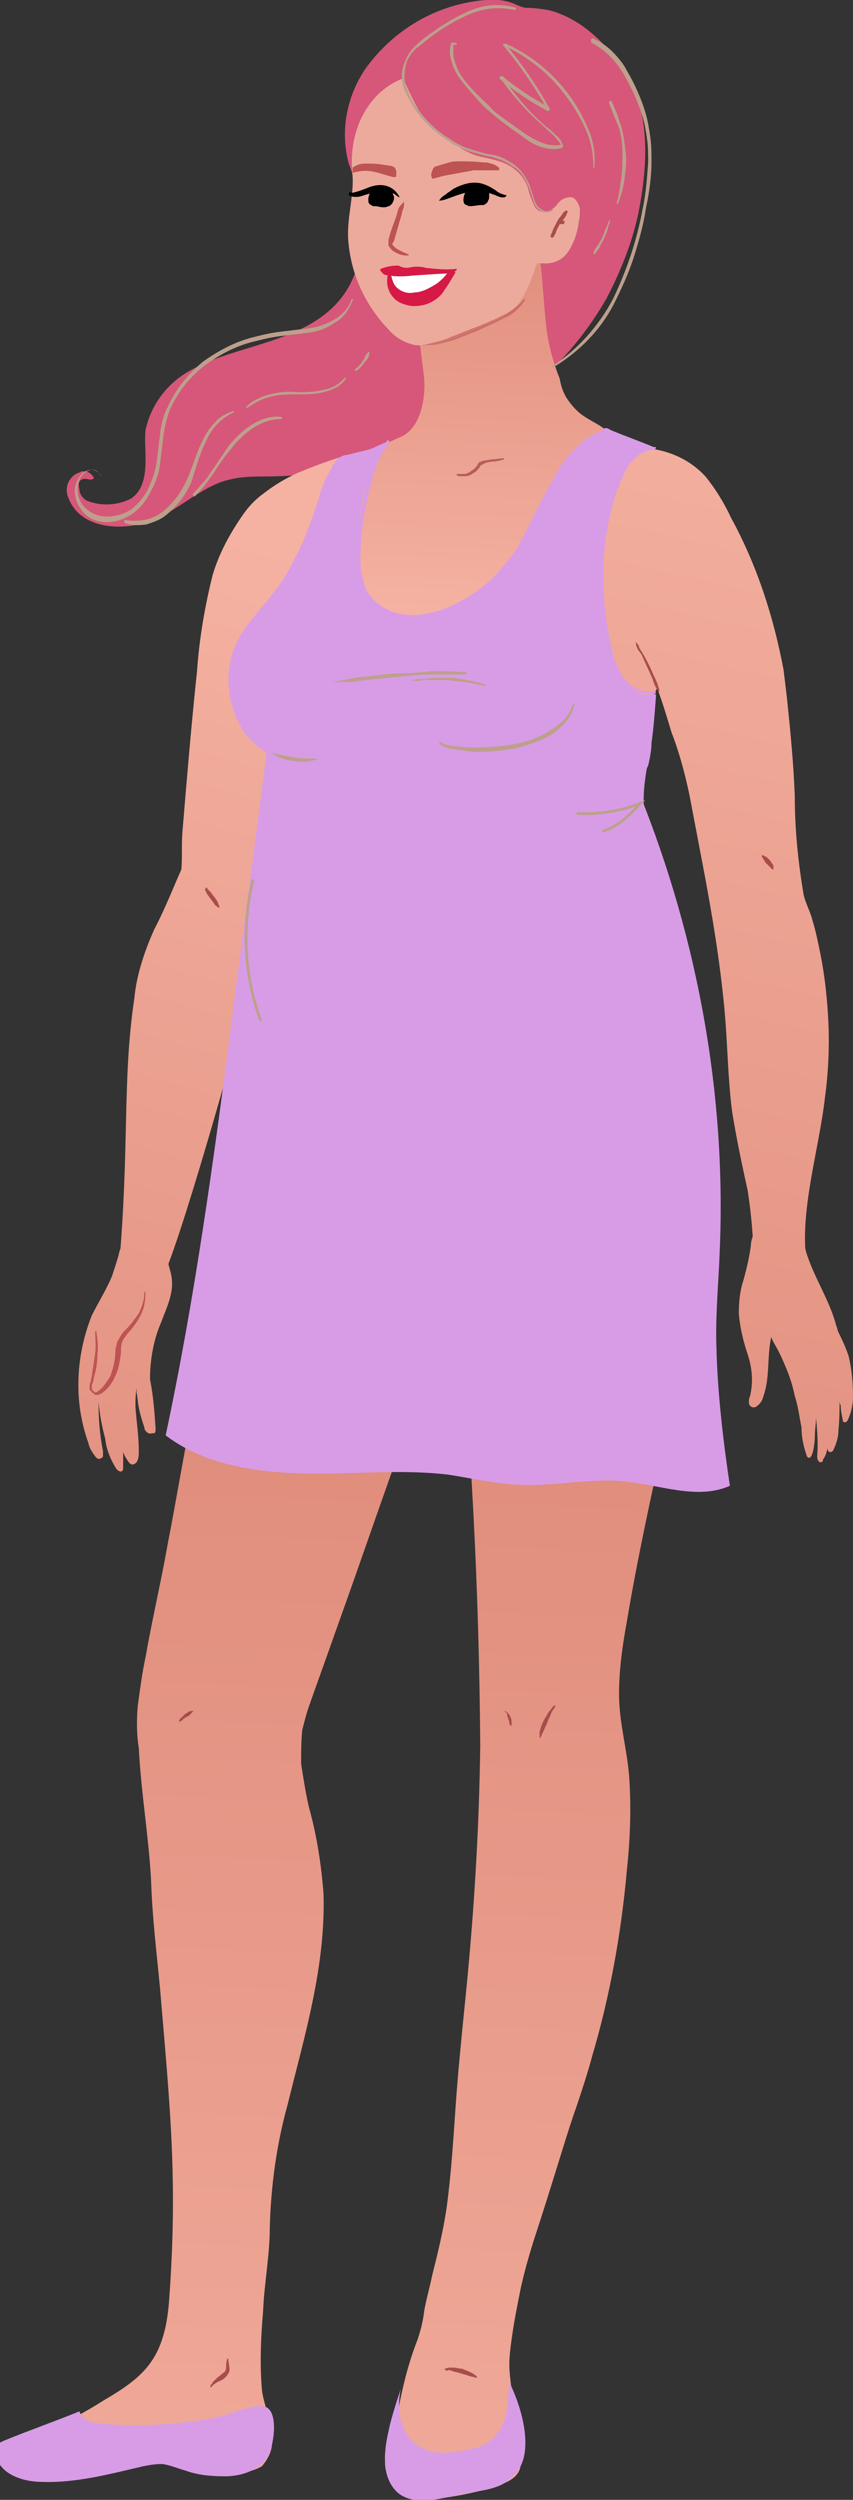 <svg viewBox="0 0 76.2 223.1" xmlns="http://www.w3.org/2000/svg" xmlns:xlink="http://www.w3.org/1999/xlink" id="Слой_1" overflow="hidden"><rect x="0" y="0" width="76.2" height="223.1" fill="#333333" stroke="none"/><g><g id="Слой_2_1_"><g id="Layer_2"><linearGradient x1="17.308" y1="-28.807" x2="22.018" y2="94.803" gradientUnits="userSpaceOnUse" id="SVGID_1_" gradientTransform="matrix(1 0 0 -1 0 223.323)"><stop offset="0" stop-color="#F5B2A2"/><stop offset="0.21" stop-color="#F1AA9A"/><stop offset="1" stop-color="#E08D7C"/></linearGradient><linearGradient x1="32.19" y1="173.757" x2="3.66" y2="75.307" gradientUnits="userSpaceOnUse" id="SVGID_2_" gradientTransform="matrix(1 0 0 -1 0 223.323)"><stop offset="0" stop-color="#F5B2A2"/><stop offset="1" stop-color="#E08D7C"/></linearGradient><linearGradient x1="27.027" y1="175.258" x2="-1.493" y2="76.798" gradientUnits="userSpaceOnUse" id="SVGID_3_" gradientTransform="matrix(1 0 0 -1 0 223.323)"><stop offset="0" stop-color="#F5B2A2"/><stop offset="1" stop-color="#E08D7C"/></linearGradient><linearGradient x1="41.983" y1="168.404" x2="43.283" y2="202.453" gradientUnits="userSpaceOnUse" id="SVGID_4_" gradientTransform="matrix(1 0 0 -1 0 223.323)"><stop offset="0" stop-color="#F5B2A2"/><stop offset="1" stop-color="#E08D7C"/></linearGradient><linearGradient x1="45.619" y1="-29.307" x2="50.299" y2="93.853" gradientUnits="userSpaceOnUse" id="SVGID_5_" gradientTransform="matrix(1 0 0 -1 0 223.323)"><stop offset="0" stop-color="#F5B2A2"/><stop offset="1" stop-color="#E08D7C"/></linearGradient><linearGradient x1="91.072" y1="189.865" x2="64.462" y2="73.595" gradientUnits="userSpaceOnUse" id="SVGID_6_" gradientTransform="matrix(1 0 0 -1 0 223.323)"><stop offset="0" stop-color="#F5B2A2"/><stop offset="1" stop-color="#E08D7C"/></linearGradient><linearGradient x1="74.371" y1="193.687" x2="47.761" y2="77.417" gradientUnits="userSpaceOnUse" id="SVGID_7_" gradientTransform="matrix(1 0 0 -1 0 223.323)"><stop offset="0" stop-color="#F5B2A2"/><stop offset="1" stop-color="#E08D7C"/></linearGradient><linearGradient x1="43.505" y1="167.594" x2="38.575" y2="103.554" gradientUnits="userSpaceOnUse" id="SVGID_8_" gradientTransform="matrix(1 0 0 -1 0 223.323)"><stop offset="0" stop-color="#F5B2A2"/><stop offset="1" stop-color="#E08D7C"/></linearGradient><path d="M41.9 0.2C45.7-0.5 46 0.7 47.1 0.7 47.7 0.7 48.4 0.8 49 0.9 51.8 1.6 54.1 3.8 55.7 6.2 58 9.6 57.9 14.1 57.2 18.1 56.7 21.1 55.6 23.9 54.2 26.6 50.9 32.4 45.7 36.9 39.4 39.3 38.1 40 37.5 40.1 33.1 41.2 24.4 43.4 23.2 41.9 19.8 43 17.6 43.8 15.9 45.5 13.7 46.4 11.3 47.4 7.2 47.4 6.1 44.4 5.7 43.5 6.2 42.5 7 42.2 7.1 42.2 7.2 42.1 7.2 42.1 7.6 42 8 42.1 8.3 42.5 8.5 42.7 8.3 42.8 8 42.8 7.2 42.6 6.9 42.9 7.1 43.7 7.1 44.1 7.4 44.5 7.8 44.7 9.1 45.2 10.5 45.1 11.7 44.5 13.6 43.2 12.8 40.2 13 38.4 13.5 36 15.1 34 17.3 32.9 22.9 29.8 33.5 30.8 32.3 18.3 32.1 17.4 31.9 16.5 31.5 15.6 31.4 15.2 31.2 14.8 31.1 14.4 30.4 11.6 31 8.6 32.6 6.2 34.8 3.1 38.1 0.9 41.9 0.2Z" fill="#D65779"/><path d="M8.9 42.3C8.7 42 8.3 41.8 7.9 42 7.5 42.2 7.3 42.4 7.1 42.8 6.8 43.6 6.9 44.4 7.4 45.1 7.9 45.7 8.7 46.1 9.5 46.1 10.3 46.1 11.1 45.9 11.8 45.4 12.4 44.9 13 44.2 13.3 43.5 13.6 42.8 13.9 42 14 41.2 14.1 40.4 14.2 39.5 14.3 38.7 14.4 37.9 14.6 37 15 36.3 15.7 34.7 16.8 33.4 18.1 32.3 19.5 31.3 21 30.5 22.6 30.1 23.4 29.9 24.2 29.7 25.1 29.6 25.9 29.5 26.8 29.4 27.6 29.3 28.4 29.2 29.2 28.9 29.9 28.5 30.6 28.1 31.2 27.4 31.4 26.7 31.4 26.7 31.5 26.6 31.5 26.7 31.5 26.7 31.6 26.8 31.5 26.8 31.2 27.6 30.7 28.4 29.9 28.8 29.2 29.3 28.4 29.6 27.5 29.7 26.7 29.8 25.8 29.9 25 30 24.2 30.1 23.4 30.3 22.6 30.5 21 30.9 19.5 31.7 18.2 32.7 16.9 33.7 15.9 35 15.2 36.5 14.9 37.3 14.7 38.1 14.6 38.9 14.5 39.7 14.4 40.6 14.3 41.4 14.2 42.2 13.9 43.1 13.5 43.8 13.1 44.6 12.6 45.3 11.9 45.8 11.2 46.3 10.4 46.6 9.5 46.6 8.6 46.6 7.7 46.2 7.2 45.4 6.7 44.7 6.5 43.7 6.9 42.9 7.1 42.5 7.4 42.1 7.8 42 8.2 41.8 8.7 42 9 42.4 9 42.4 9 42.5 9 42.5 9 42.5 9 42.4 8.9 42.3 8.9 42.3 8.9 42.3 8.9 42.3Z" fill="#BDA08C"/><path d="M22 36.3C22.3 36 22.6 35.8 23 35.6 23.4 35.4 23.7 35.3 24.1 35.2 24.9 35 25.7 34.9 26.5 35 27.3 35 28.1 35 28.8 34.8 29.6 34.7 30.3 34.3 30.8 33.7 30.8 33.7 30.9 33.7 30.9 33.7 30.9 33.7 30.9 33.8 30.9 33.8 30.9 33.8 30.9 33.8 30.9 33.8 30.7 34.1 30.4 34.4 30 34.6 29.6 34.8 29.3 34.9 28.9 35 28.1 35.2 27.3 35.2 26.5 35.2 25.7 35.2 24.9 35.2 24.2 35.4 23.8 35.5 23.5 35.6 23.1 35.8 22.7 36 22.4 36.2 22.1 36.4 22.1 36.4 22 36.4 22 36.4 22 36.4 22 36.3 22 36.3Z" fill="#BDA08C"/><path d="M27 154.4C27.2 153.6 27.4 152.8 27.7 152 28.4 150 29.1 148.1 29.8 146.1 31.2 142.2 32.6 138.2 34 134.2L39.7 118.1C40.6 115.8 41.2 113.3 41.2 110.7 41.2 108.7 40.4 106.8 39 105.5 37.6 104.6 36.1 104 34.4 103.8L29.5 102.8C29 102.7 28.5 102.6 28 102.6 27.3 102.6 26.6 102.7 26 102.7 25.1 102.6 24.3 102.8 23.5 103.1 22.8 103.6 22.3 104.3 22 105.1 21.8 105.5 21.7 105.9 21.6 106.3 21.3 107.4 21 108.6 20.7 109.7 19.2 115.4 18.1 121.1 17 126.9 16.3 130.5 15.7 134.1 15 137.7 14.4 141.1 13.6 144.5 13 147.9 12.7 149.3 12.5 150.8 12.3 152.3 12.2 153.5 12.2 154.8 12.4 156 12.6 160 13.3 164 13.5 167.9 13.6 171.1 14 174.3 14.3 177.5 15.2 188.2 15.9 194.6 15.1 205.4 14.7 210.5 12.9 212.1 9.3 214.2 6.8 215.8 4.1 217.1 1.2 217.9 0.8 217.9 0.5 218.1 0.2 218.4-0.5 219.4 0.9 221.1 2.6 220.8 3.7 220.6 3.3 220.4 4.6 220.9 5.6 221.1 6.6 221.1 7.6 221 10 221 11.4 219.7 14.1 219.6 15.7 219.5 16.4 221.2 21.1 220.7 21.9 220.7 22.7 220.5 23.4 220.1 23.9 219.5 24.3 218.8 24.3 218 24.4 216.2 23.6 214.9 23.4 213.3 23.2 211 23.3 208.6 23.5 206.3 23.6 203.8 24.1 201.3 24.1 198.8 24.2 195.1 24.7 191.4 25.7 187.8 27.2 181.7 29.1 175.5 28.9 169 28.7 166.4 28.3 163.8 27.6 161.3 27.3 160 27.1 158.7 26.9 157.4 26.9 156.3 26.9 155.4 27 154.4Z" fill="url(#SVGID_1_)"/><path d="M13.9 127.5C13.8 126 13.7 124.6 13.4 123.1 13.4 121.4 13.7 119.6 14.4 118 15 116.4 15.7 115.1 15.2 113.4 15.1 113 15 112.7 14.9 112.3 14.8 111.9 14.8 111.6 14.8 111.2 14.7 110.7 14.4 110.2 13.9 109.9 13.6 109.8 13.2 109.8 12.9 109.8 12.3 109.8 11.7 110 11.3 110.4 11 110.9 10.7 111.4 10.6 112 10.4 112.7 10.2 113.3 10 113.9 9.5 115.1 8.8 116.2 8.2 117.4 7.4 119.4 7 121.5 7 123.6 7 125.4 7.3 127.1 7.9 128.8 8 129.3 8.3 129.7 8.6 130.1 8.7 130.1 8.7 130.2 8.8 130.2 9 130.2 9.1 130.1 9.2 130 9.2 129.8 9.2 129.7 9.2 129.5 8.9 128 8.8 126.6 8.8 125.1 8.9 126.2 9.1 127.3 9.4 128.4 9.5 129.4 9.9 130.3 10.4 131.1 10.5 131.2 10.7 131.4 10.9 131.3 11 131.2 11 131.1 11 131 11 130.5 11 130.1 11 129.6 11.1 129.9 11.3 130.2 11.5 130.5 11.6 130.6 11.7 130.7 11.8 130.7 12 130.7 12.1 130.6 12.2 130.5 12.4 130.2 12.4 129.8 12.4 129.5 12.4 128.2 12.2 126.9 12.1 125.6 12.1 125 12.1 124.5 12.2 123.9 12.2 124 12.2 124.2 12.2 124.3 12.3 124.7 12.3 125.2 12.4 125.6 12.5 126.2 12.7 126.8 12.9 127.4 12.9 127.6 13 127.7 13.1 127.8 13.2 127.9 13.4 128 13.6 127.9 13.9 128 13.9 127.7 13.9 127.5Z" fill="url(#SVGID_2_)"/><path d="M23.6 44C22.9 44.5 22.3 45.1 21.8 45.8 20.6 47.5 19.6 49.3 19 51.3 18.3 54.1 17.8 57 17.6 59.9 17.1 64.6 16.7 69.4 16.3 74.2 16.2 75.4 16.3 76.4 16.2 77.6 15.4 79.4 14.7 81.2 13.8 82.9 12.9 84.9 12.2 87 12 89.1 10.9 96.5 11.6 102.2 10.6 113.4 10.5 113.8 10.7 114.2 11 114.5 11.9 115.4 13.3 115.4 14.2 114.5 14.4 114.3 14.5 114.1 14.6 113.9 16.7 109.1 22 89.7 22.1 89.2 22.7 86.8 23.2 84.3 23.4 81.8 23.8 79.9 24 78 24.2 76.1 24.4 74.9 24.5 73.7 24.6 72.5 24.7 71.9 24.7 71.2 24.8 70.6 25.5 64.7 26.5 58.9 27.9 53.1 28.3 51.4 28.2 49.4 29 47.8 29.7 46.4 30.6 45.1 31.3 43.6 31.6 42.9 31.9 42.1 32.1 41.4 32.2 41 32.4 40.5 31.8 40.5 31.3 40.5 30.9 40.7 30.4 40.8 29.1 41.2 27.8 41.7 26.6 42.2 25.5 42.7 24.5 43.3 23.6 44Z" fill="url(#SVGID_3_)"/><path d="M37.9 33.9C38 35.6 37.6 38 36 38.9 35.6 39.1 35.3 39.2 34.9 39.4 33.2 40.2 31.9 41.6 31.3 43.4 30.2 45.7 29.8 48.2 30.1 50.7 30.4 53.2 31.9 55.4 34.1 56.7 35 57.1 35.9 57.4 36.9 57.6 37.5 57.8 38.2 57.9 38.9 57.8 39.6 57.7 40.3 57.4 40.9 57 47 53.6 51.8 48.3 54.5 41.9 54.9 41.1 55 40.2 54.8 39.3 54.4 38.2 53.1 37.8 52.1 37.1 51.5 36.7 51 36.1 50.6 35.5 50.3 35 50.1 34.4 50 33.8 49.4 32.3 49 30.8 48.8 29.2 48.6 27.3 48.5 25.5 48.3 23.6 48.3 23.3 48.2 23 48 22.7 47.6 22.1 46.9 22.3 46.3 22.3 45.4 22.3 44.6 22.4 43.7 22.7 42.8 23.1 41.9 23.6 41.1 24.3 40.2 24.9 39.5 25.6 38.8 26.4 38.3 27 37.9 27.8 37.6 28.5 37.4 29.1 37.3 29.8 37.5 30.5 37.6 31.6 37.8 32.8 37.9 33.9Z" fill="url(#SVGID_4_)"/><path d="M32.2 10.7C31.5 12.3 31.3 14 31.5 15.7 31.6 17.6 31 19.4 31.1 21.3 31.3 24.4 32.6 27.2 34.7 29.4 35.3 30.1 36.1 30.6 37.1 30.8 38.2 30.9 39.3 30.7 40.3 30.3 41.6 29.8 43 29.2 44.3 28.6 44.8 28.4 45.2 28.1 45.6 27.8 46.8 26.9 47.4 25.1 47.9 23.7 47.9 23.6 48 23.5 48.1 23.5 48.2 23.5 48.3 23.5 48.4 23.5 49.4 23.6 50.3 23.2 50.8 22.4 51.3 21.6 51.6 20.7 51.7 19.8 51.8 19.4 51.8 19 51.8 18.6 51.7 18.2 51.4 17.6 51 17.6 50.5 17.6 50.1 17.8 49.8 18.2 49.6 18.5 49.2 18.8 48.9 18.9 48.4 19 47.9 18.8 47.7 18.3 47.5 17.8 47.3 17.4 47.2 16.9 46.9 15.8 46 14.9 44.9 14.5 44.1 14.2 43.4 14.1 42.6 13.9 41.7 13.6 40.9 13.1 40.2 12.6 39.5 12.2 38.8 11.6 38.3 11 37.7 10.4 37.3 9.7 36.9 8.9 36.6 8.3 36.3 7.6 36 7 34.2 7.7 33 9 32.2 10.7L32.2 10.7Z" fill="#ECAA9C"/><path d="M49.2 21.1C49.2 21 49.2 20.9 49.3 20.8L49.4 20.5C49.5 20.3 49.6 20.1 49.7 19.9 49.8 19.7 49.9 19.5 50.1 19.3L50.3 19C50.4 18.9 50.5 18.8 50.6 18.8 50.7 18.8 50.7 18.8 50.7 18.8 50.7 18.8 50.7 18.8 50.7 18.9 50.7 19 50.6 19.1 50.6 19.2L50.4 19.5 50 20C49.9 20.2 49.8 20.4 49.7 20.6L49.6 20.9C49.5 21 49.5 21.1 49.4 21.2 49.4 21.2 49.3 21.2 49.2 21.2 49.2 21.2 49.2 21.1 49.2 21.1Z" fill="#A84C4C"/><path d="M49.7 20C49.7 19.9 49.7 19.9 49.7 20L49.8 19.9C49.9 19.9 49.9 19.8 50 19.8 50.1 19.8 50.1 19.7 50.2 19.7L50.3 19.7C50.3 19.7 50.4 19.7 50.4 19.7 50.4 19.7 50.5 19.8 50.4 19.9L50.4 19.9C50.4 19.9 50.4 20 50.3 20L50.2 20 50 20 50 20 49.9 20C49.9 20 49.9 20 49.7 20L49.7 20C49.8 20 49.8 20 49.7 20Z" fill="#A84C4C"/><path d="M35.3 26C35.7 26.5 36.3 26.8 37 26.7 37.4 26.7 37.8 26.6 38.2 26.4 39.1 26 39.9 25.2 40.2 24.3L37 24.3C36.5 24.3 35.1 24 34.9 24.7 34.7 25.2 35.1 25.6 35.3 26Z" fill="#FFFFFF"/><path d="M36.3 23.9C36.6 23.9 36.9 23.8 37.1 23.8 37.4 23.8 37.7 23.8 38 23.9 38.9 24 39.8 24.1 40.7 24 40.7 24 40.8 24 40.8 24 40.8 24 40.8 24.1 40.8 24.1 40.6 24.3 40.3 24.4 40.1 24.4 39.8 24.4 38.2 24.5 36.8 24.6 36 24.7 35.1 24.7 34.3 24.5L34.2 24.4C34 24.2 33.9 24.1 34 24 34.5 23.8 35 23.7 35.6 23.7 35.8 23.8 36 23.9 36.3 23.9Z" fill="#D61945"/><path d="M40.2 24.2 40.1 24.3C39.9 24.4 39.8 24.6 39.7 24.7 39.4 25 39.1 25.3 38.7 25.5 38.2 25.8 37.6 26.1 37 26.1 36.2 26.3 35.3 25.8 35.1 25.1 35 24.9 35 24.7 34.9 24.5 34.9 24.4 34.8 24.4 34.8 24.4 34.7 24.4 34.7 24.4 34.7 24.5 34.6 24.6 34.6 24.7 34.6 24.8 34.5 25.6 34.8 26.3 35.4 26.8 35.8 27.1 36.2 27.2 36.7 27.3 37.8 27.4 38.8 27 39.5 26.2 39.7 25.9 39.9 25.6 40.1 25.3L40.7 24.3C40.4 24.2 40.3 24.2 40.2 24.2Z" fill="#D61945"/><path d="M36.1 18C36.1 18.2 36.1 18.5 36 18.7 35.9 18.9 35.9 19.2 35.8 19.4L35.4 20.8 35.2 21.5C35 21.8 35 21.8 35.2 22 35.4 22.2 35.6 22.3 35.8 22.4 36 22.5 36.2 22.6 36.5 22.7 36.5 22.7 36.5 22.7 36.5 22.8 36.5 22.8 36.5 22.8 36.5 22.8 36.2 22.8 36 22.8 35.7 22.7 35.5 22.6 35.2 22.5 35 22.3 34.9 22.2 34.8 22.1 34.7 21.9 34.7 21.7 34.7 21.6 34.7 21.4L34.9 20.7 35.4 19.3 35.6 18.6C35.7 18.4 35.9 18.2 36.1 18 36 18 36.1 18 36.1 18 36.1 18 36.1 18 36.1 18 36.1 18 36.1 18 36.1 18Z" fill="#BD5353"/><path d="M38.6 15.3C38.6 15.2 38.7 15.1 38.7 15 38.8 14.9 39 14.8 39.1 14.8 39.4 14.7 39.8 14.6 40.1 14.5 40.4 14.4 40.7 14.4 41 14.4 41.7 14.4 42.4 14.4 43.2 14.5 43.3 14.5 43.4 14.5 43.5 14.5 43.6 14.5 43.8 14.6 43.9 14.6 44.2 14.7 44.4 14.8 44.6 15 44.6 15 44.6 15 44.6 15.1 44.6 15.2 44.5 15.2 44.5 15.2 44.3 15.2 44.1 15.2 44 15.2 43.8 15.2 43.6 15.2 43.5 15.2 43.1 15.2 42.7 15.2 42.3 15.2 41.8 15.3 41.2 15.4 40.7 15.5 40.1 15.6 39.5 15.7 38.9 15.9 38.8 15.9 38.6 16 38.6 15.9 38.5 15.7 38.5 15.5 38.6 15.3Z" fill="#BD5353"/><path d="M35.3 15C35.2 14.9 35 14.8 34.9 14.8L34.2 14.7C33.7 14.6 33.2 14.6 32.7 14.6L32.6 14.6C32.2 14.6 31.9 14.7 31.6 14.9 31.6 14.9 31.5 14.9 31.5 15 31.5 15 31.5 15.1 31.5 15.1L31.5 15.3C31.5 15.3 31.5 15.4 31.5 15.4 31.5 15.4 31.6 15.4 31.6 15.4 32.3 15.2 33 15.2 33.7 15.4L35.1 15.8C35.2 15.8 35.3 15.8 35.3 15.8 35.3 15.8 35.4 15.8 35.4 15.7 35.4 15.5 35.4 15.3 35.4 15.2 35.3 15.1 35.3 15 35.3 15L35.3 15Z" fill="#BD5353"/><path d="M40 17.2C40.2 17.1 40.4 16.9 40.6 16.8 41.2 16.5 41.8 16.3 42.4 16.3 43.1 16.3 43.7 16.6 44.3 17 44.5 17.2 44.8 17.3 45.1 17.4L45.2 17.4C45.3 17.5 45.2 17.5 45.1 17.6 44.7 17.7 44.3 17.4 43.9 17.3 42.1 16.5 40.1 17.9 39.3 17.9 39.3 17.9 39.2 17.9 39.2 17.9 39.2 17.9 39.3 17.8 39.3 17.8 39.5 17.5 39.8 17.4 40 17.2Z"/><path d="M41.9 18.4 42.1 18.4 42.9 18.3 43.2 18.3C43.3 18.3 43.3 18.2 43.4 18.2 43.5 18.1 43.6 18 43.6 17.9 43.7 17.8 43.7 17.6 43.7 17.4 43.7 17.3 43.7 17.2 43.7 17.2 43.7 17.1 43.6 17 43.5 17 43.1 16.6 42.5 16.5 42 16.7 41.8 16.8 41.7 16.9 41.6 17.1 41.5 17.3 41.4 17.6 41.4 17.8 41.4 17.9 41.4 18.1 41.5 18.2 41.6 18.3 41.7 18.3 41.9 18.4Z"/><path d="M35.1 17.3C35.1 17.2 35 17.1 34.9 17 34.5 16.7 34 16.5 33.5 16.7 33.3 16.8 33.2 16.9 33.1 17.1 33 17.3 32.9 17.6 32.9 17.8 32.9 17.9 32.9 18.1 33 18.2 33.1 18.3 33.2 18.3 33.3 18.4L33.5 18.4C33.7 18.4 34 18.5 34.2 18.5 34.4 18.5 34.5 18.5 34.7 18.4 34.8 18.4 34.9 18.3 34.9 18.3 35 18.2 35.1 18.1 35.1 18 35.2 17.9 35.2 17.7 35.2 17.6 35.2 17.5 35.1 17.4 35.1 17.3Z"/><path d="M31.3 17.5C31.6 17.6 32 17.6 32.3 17.5 35.2 16.5 35.3 17.6 35.7 17.6 35.3 16.8 34.4 16.2 33 16.7 32.5 16.9 32 17.1 31.5 17.2 31.4 17.2 31.3 17.1 31.2 17.2 31.1 17.3 31.2 17.5 31.3 17.5Z"/><path d="M55.3 151.2C55.3 149 55.6 146.9 56 144.7 58.5 129.7 63.2 115 63.3 99.8 63.4 98.5 63.1 97.3 62.5 96.2 59.9 92.7 55.3 96.6 52.3 97 48.4 97.5 44.8 99.4 42.3 102.4 38.9 106.3 40.2 109.6 40.7 114.3 42.1 128.1 42.8 141.9 42.9 155.8 42.8 163.6 42.3 171.4 41.5 179.1 41.2 182.1 40.9 185.1 40.7 188 40.5 190.9 40.3 194.1 39.9 197 39.6 199.1 39.1 201.1 38.6 203.1 38.4 204.1 38.1 205.1 37.9 206.2 37.8 207.1 37.6 207.9 37.3 208.8 36.2 211.6 35.6 214.6 35.2 217.5 35.1 218.4 35 219.3 35 220.1 34.9 220.5 34.9 220.9 35 221.3 35.1 221.6 35.3 221.9 35.6 222.1 36.1 222.7 36.8 223 37.5 223.1 38 223.1 38.5 223.1 39 223 40.7 222.8 42.3 222.5 43.9 222 44.9 221.7 46.3 221.3 46.5 220.1 46.6 219.2 46.6 218.3 46.4 217.5 46.1 216.1 45.9 214.6 45.7 213.2 45.6 212.5 45.5 211.7 45.5 211 45.5 210.3 45.6 209.5 45.7 208.8 45.9 207.3 46.2 205.8 46.5 204.3 46.8 202.9 47.2 201.5 47.6 200.2 49.6 194.1 50.6 190.5 51.5 188 52 186.5 52.5 185 52.9 183.5 54.5 178.1 55.5 172.5 56 166.9 56.3 164.1 56.4 161.3 56.2 158.5 56 156 55.3 153.7 55.3 151.2Z" fill="url(#SVGID_5_)"/><path d="M74.9 118.9C74.8 118.7 74.8 118.5 74.7 118.3 74.1 116 72.7 114 72 111.7 71.9 111.2 71.7 110.8 71.5 110.3 71.3 109.9 71.3 109.4 70.9 109.1 70.7 109 70.6 108.9 70.4 108.9 69.7 108.7 68.9 108.8 68.3 109.2 67.6 109.5 67.2 110.2 67.1 110.9 67 112 66.7 113.2 66.4 114.3 66.1 115.2 66 116.2 66 117.2 66.1 118.5 66.4 119.7 66.8 120.9 67.2 122.1 67.3 123.4 67 124.6 66.9 124.8 66.9 125 66.9 125.2 66.9 125.4 67.1 125.6 67.3 125.6 67.4 125.6 67.5 125.6 67.6 125.5 67.9 125.3 68.1 125 68.2 124.6 68.8 122.9 68.5 121.1 68.9 119.3 68.9 119.5 69.4 120.3 69.5 120.5 69.7 120.9 69.9 121.3 70.1 121.8 70.5 122.7 70.8 123.6 71 124.6 71.3 125.5 71.4 126.4 71.6 127.4 71.6 128.3 71.8 129.2 72.1 130 72.2 130.1 72.2 130.1 72.3 130.1 72.7 130 72.8 128.4 72.8 128 72.8 127.5 72.9 127 72.9 126.5 73 127.7 73.1 128.8 73 130 73 130.2 73.1 130.5 73.3 130.5 73.5 130.5 73.5 130.4 73.5 130.3 73.7 130 73.9 129.6 73.9 129.2L73.9 129.2C73.9 129.4 74 129.6 74.2 129.6 74.3 129.6 74.3 129.5 74.4 129.5 74.7 128.9 74.9 128.3 74.9 127.6 75 126.7 75 125.8 75 124.9 75 125.1 75 125.3 75.1 125.4 75.1 125.9 75.2 126.3 75.3 126.8 75.3 126.9 75.3 126.9 75.4 126.9 75.5 127 75.6 126.9 75.7 126.8 76 126.2 76.2 125.4 76.2 124.7 76.2 123.5 76.1 122.2 75.8 121 75.6 120.4 75.3 119.7 74.9 118.9Z" fill="url(#SVGID_6_)"/><path d="M65.4 99.2C65 96.1 65 93 64.7 89.9 64.3 85.7 63.6 81.5 62.8 77.3 62.4 75.2 62 73.1 61.6 71 61.2 69.1 60.7 67.2 60 65.4 59.6 64.1 59.2 62.7 58.7 61.4 58.5 61.9 58.1 62.3 57.5 62.3 57.3 62.3 57.1 62.3 56.9 62.3 56.2 62.2 55.6 62 54.9 61.8 54.7 61.8 54.6 61.7 54.4 61.7 54.2 61.6 54.1 61.5 54 61.3 53.3 60.3 52.9 59.3 52.7 58.1 52.5 57 52.5 55.8 52.5 54.6 52.5 54.4 52.5 54.1 52.6 53.9 52.7 53.8 52.7 53.6 52.8 53.5 52.8 53 52.7 52.5 52.6 52 52.5 51.1 52.4 50.3 52.4 49.4 52.5 48.2 52.8 47 53.1 45.8 53.3 44.7 53.8 43.7 54.3 42.8 54.7 41.9 55.3 41.1 56 40.5 56.7 40.1 57.6 39.9 58.5 40.1 60.2 40.4 61.8 41.2 63 42.5 63.9 43.6 64.7 44.9 65.3 46.2 67.6 50.4 69.1 55 70 59.8 70.1 60.6 70.2 61.5 70.3 62.3 70.6 65.2 70.9 68.2 71 71.1 71 74 71.3 77 71.8 79.9 72 80.7 72.4 81.4 72.6 82.2 72.9 83.2 73.1 84.2 73.3 85.2 73.7 87.2 73.9 89.2 74 91.2 74.1 93.4 74 95.7 73.7 97.9 73.2 102.4 71.5 107.8 72 112.2 72.2 114 72.6 116 70.7 117.1 69.9 117.7 68.8 117.5 68.3 116.8 68.2 116.7 68.2 116.6 68.1 116.5 67.5 115.2 67.2 113.8 67.3 112.3 67.3 110.3 67.1 108.3 66.8 106.3 66.3 104 65.8 101.7 65.4 99.2Z" fill="url(#SVGID_7_)"/><path d="M21.8 84.4C21.5 86.6 21.5 88.9 21.8 91.1 22 92.2 22.2 93.2 22.6 94.2 22.6 94.4 22.7 94.6 22.9 94.7 23.1 94.8 23.2 94.9 23.4 94.9 24.6 95.1 25.9 95.4 27.1 95.5 28.1 95.6 29.2 95.6 30.2 95.6 32.7 95.6 35.2 95.5 37.6 95.1 38.9 94.9 40.3 94.6 41.6 94.3 42.9 94 44.5 93.6 45.9 93.2 49 92.4 52.1 91.3 55 89.9 56.9 89 58.6 87.7 60 86.1 61 84.8 60.8 83.2 60.4 81.7 59.7 78.7 57.7 75.5 57.4 72.1 57.3 70.9 57.5 69.2 56.8 68.2 56.1 67.3 55 66.7 53.9 66.4 53.3 66.2 52.7 66.2 52 66 51.1 65.7 50.3 65.5 49.4 65.3 46.4 64.8 43.4 64.6 40.4 64.6 38.4 64.5 36.4 64.7 34.5 65.3 33.6 65.6 32.6 65.7 31.6 65.7 30.5 65.8 29.5 66 28.4 66.3 26.6 66.8 23.7 67.9 23.4 70 23.3 70.7 23.3 71.4 23.4 72.1 23.4 74.2 23.1 76.3 22.6 78.3 22.4 79.3 22.2 80.2 22.1 81.1 22 82 21.9 83.4 21.8 84.4Z" fill="url(#SVGID_8_)"/><path d="M55.5 60.4C55.3 60.1 55.1 59.8 55 59.4 54.9 59 54.7 58.6 54.6 58.2 54.3 57.2 54 56.1 53.8 55 53.7 54 53.6 53 53.6 52 53.6 50 53.8 48 54.2 46 54.4 44.7 54.8 43.5 55.4 42.4 56.1 41.2 57.1 40.4 58.4 39.9 57.2 39.4 55.8 38.9 54.6 38.4 54.4 38.3 54.3 38.2 54.1 38.2 54 38.2 53.9 38.3 53.8 38.4 52.6 39 51.5 40 50.7 41.1 49.9 42.1 49.2 43.2 48.7 44.3 48.1 45.4 47.7 46.6 47.2 47.7 46.9 48.2 46.6 48.8 46.2 49.2 44.7 51.1 43 52.7 41 54 40.6 54.3 40.2 54.4 39.8 54.6 39.5 54.7 39.1 54.6 38.8 54.7 37.9 54.9 37 55 36.2 54.9 35.6 54.8 35.1 54.7 34.6 54.5 34.1 54.4 33.6 54 33.3 53.6 32.8 53 32.5 52.4 32.2 51.7 32.1 51 32 50.3 32 49.5 32 48 32.1 46.5 32.3 45.1 32.5 44.1 32.8 43.1 33.2 42.2 33.4 41.6 33.7 41 34 40.5 34.3 40.2 34.5 39.8 34.7 39.4 34.6 39.4 33.7 39.8 33.5 39.9 33.1 40.1 32.7 40.2 32.2 40.3 31.8 40.4 31.4 40.5 31 40.6 30.7 40.6 30.3 40.8 30.1 41 29.9 41.3 29.7 41.5 29.6 41.8 29 43.2 28.4 44.6 28 46 27.9 46.5 27.7 46.9 27.6 47.4 27.4 47.8 27.3 48.2 27.1 48.7 26.7 49.6 26.2 50.5 25.7 51.4 25.3 52 24.8 52.6 24.3 53.1 23.7 53.9 23.1 54.7 22.5 55.4 22 55.9 21.6 56.5 21.3 57.1 21.1 57.6 21 58.1 20.9 58.7 20.6 60.1 20.6 61.5 20.9 62.8 21 63.6 21.3 64.5 21.8 65.2 22.3 65.9 23 66.6 23.7 67.1 23.8 67.2 23.8 67.2 23.8 67.3 23.8 67.4 23.8 67.4 23.8 67.5 23.8 67.7 23.6 70.4 23.6 70.4 24.1 70.4 24.7 70.3 25.2 70.2L27 70 30.5 69.7C32.9 69.5 35.2 69.4 37.6 69.2 42.3 68.9 47 68.8 51.7 68.7L53 68.7C54.5 68.8 56 68.8 57.5 68.7 57.9 68.6 57.9 68.3 58 67.9 58.1 67.4 58.2 66.8 58.2 66.3 58.4 64.9 58.5 63.5 58.6 62.1 58.6 62.1 58.6 62 58.6 62 58.4 61.8 58 62 57.9 62 57.7 62 57.4 62 57.2 61.9 56.7 61.7 56.3 61.4 56 61.1 55.8 60.8 55.6 60.6 55.5 60.4Z" fill="#D89CE6"/><path d="M22.2 104.8C23.9 105.1 25.6 105.3 27.3 105.6 29 105.9 30.7 106.2 32.4 106.7 32.9 106.9 33.4 107 33.9 107.2L34.3 107.4C36 108 37.6 108.8 39.3 109.3 39.5 109.4 39.8 109.4 40 109.3 40.2 109.2 40.4 109.1 40.6 108.9 44.5 104.6 49.7 101.6 55 99.4 56.9 98.4 59 97.7 61.1 97.2 61.8 97 62.6 97.1 63.2 97.5 63.2 95.8 63.2 94.1 63 92.5 62.9 91.8 62.8 91.1 62.7 90.4 62.2 88.4 61.7 86.5 60.9 84.6 60.6 84.8 60.4 84.9 60.1 85.1 58.6 86.1 57 86.8 55.3 87.4 53.5 87.9 51.6 88.6 49.8 89.2 46.1 90.4 42.4 91.4 38.7 92.4 35.7 93.1 32.7 93.8 29.6 94.2 28.4 94.4 27.2 94.5 26 94.7 24.9 94.9 23.7 95 22.6 95 22.8 96.9 22.8 98.9 22.6 100.8 22.4 101.9 22.3 103.3 22.2 104.8Z" fill="#D89CE6"/><path d="M29.6 60.9C30.1 60.8 30.6 60.7 31.1 60.6 31.6 60.5 32.1 60.4 32.6 60.4 33.6 60.3 34.6 60.1 35.6 60.1 36.6 60.1 37.6 60 38.6 59.9 39.6 59.9 40.6 59.9 41.6 60 41.6 60 41.7 60 41.7 60.1 41.7 60.1 41.7 60.1 41.7 60.1 41.7 60.1 41.7 60.2 41.6 60.2 40.6 60.2 39.6 60.2 38.6 60.2 37.6 60.2 36.6 60.3 35.6 60.4 34.6 60.5 33.6 60.6 32.6 60.7L31.1 60.9C30.6 60.8 30.1 60.9 29.6 60.9 29.6 61 29.6 61 29.6 61 29.6 61 29.6 60.9 29.6 60.9 29.6 60.9 29.6 60.9 29.6 60.9Z" fill="#BDA08C"/><path d="M36.8 60.7C37.1 60.6 37.3 60.6 37.6 60.6 37.9 60.6 38.1 60.6 38.4 60.5 38.9 60.5 39.5 60.5 40.1 60.5 40.7 60.5 41.2 60.6 41.8 60.7 42.3 60.8 42.9 60.9 43.4 61.1 43.4 61.1 43.4 61.2 43.4 61.2 43.4 61.2 43.3 61.2 43.3 61.2 42.8 61.1 42.2 61 41.7 60.9 41.2 60.8 40.6 60.8 40.1 60.7 39.6 60.7 39 60.7 38.5 60.7L37.7 60.7C37.4 60.8 37.1 60.8 36.8 60.7 36.7 60.8 36.7 60.8 36.7 60.7 36.7 60.7 36.7 60.7 36.8 60.7 36.8 60.7 36.8 60.7 36.8 60.7 36.8 60.7 36.8 60.7 36.8 60.7Z" fill="#BDA08C"/><path d="M34.8 39.5C34.2 40.2 33.8 41 33.5 41.9 33.2 42.8 33 43.7 32.8 44.6 32.4 46.4 32.2 48.2 32.2 50 32.2 50.9 32.4 51.8 32.7 52.6 33.1 53.4 33.8 54 34.6 54.4 35.4 54.8 36.3 54.9 37.2 54.9 38.1 54.8 39 54.6 39.8 54.3 41.5 53.6 43 52.6 44.3 51.3 44.9 50.6 45.5 49.9 46 49.2 46.5 48.4 46.9 47.6 47.3 46.8 48.1 45.1 49 43.5 49.9 41.9 50.4 41.1 51 40.4 51.7 39.7 52.4 39.1 53.2 38.6 54.1 38.3 54.2 38.3 54.2 38.3 54.2 38.4 54.2 38.4 54.2 38.5 54.1 38.5 54.1 38.5 54.1 38.5 54.1 38.5 53.3 38.8 52.5 39.3 51.9 40 51.3 40.6 50.7 41.4 50.2 42.1 49.3 43.7 48.4 45.3 47.6 47 47.2 47.8 46.8 48.7 46.3 49.4 45.8 50.2 45.2 50.9 44.6 51.6 43.3 53 41.7 54 39.9 54.7 39 55 38.1 55.2 37.1 55.3 36.1 55.3 35.2 55.2 34.3 54.8 33.4 54.4 32.7 53.7 32.2 52.9 32 51.9 31.8 51 31.9 50 31.9 48.1 32.1 46.3 32.5 44.5 32.7 43.6 32.9 42.7 33.2 41.8 33.4 41.4 33.5 40.9 33.8 40.5 34 40.1 34.3 39.7 34.6 39.3 34.6 39.3 34.7 39.3 34.7 39.3 34.8 39.4 34.8 39.5 34.8 39.5 34.8 39.5 34.8 39.5 34.8 39.5Z" fill="#D89CE6"/><path d="M58.5 40.1C57.4 40.2 56.5 40.9 56 41.8 55.5 42.7 55.1 43.8 54.8 44.8 54.2 46.9 53.9 49 53.9 51.2 53.9 53.4 54.1 55.5 54.6 57.7 54.8 58.8 55.2 59.8 55.8 60.6 56.1 61 56.5 61.3 57 61.5 57.2 61.6 57.5 61.7 57.7 61.7 57.8 61.7 58 61.7 58.1 61.7 58.3 61.7 58.4 61.7 58.5 61.7 58.6 61.7 58.6 61.8 58.6 61.8 58.6 61.8 58.6 61.9 58.5 61.9L58.5 61.9C58.4 61.9 58.2 61.9 58.1 61.9 58 61.9 57.8 61.9 57.7 61.9 57.4 61.9 57.1 61.8 56.9 61.7 56.4 61.5 55.9 61.1 55.5 60.7 54.8 59.8 54.4 58.8 54.2 57.7 53.7 55.6 53.4 53.4 53.5 51.2 53.6 49 53.9 46.8 54.5 44.7 54.8 43.6 55.2 42.6 55.7 41.6 56 41.1 56.4 40.7 56.9 40.4 57.4 40.1 57.9 39.9 58.5 39.9 58.6 39.9 58.6 39.9 58.6 40 58.5 40.1 58.5 40.1 58.5 40.1Z" fill="#D89CE6"/><path d="M24.6 67.5C24 67.3 23.4 67 22.9 66.5 22.4 66.1 21.9 65.6 21.6 65 19.9 62.1 20 58.6 22 55.9 22.4 55.4 22.8 54.9 23.2 54.4 24 53.5 24.8 52.5 25.5 51.4 26.1 50.3 26.7 49.2 27.2 48 27.7 46.8 28.1 45.6 28.5 44.4 28.8 43.2 29.4 42 30.2 41 30.2 41 30.3 41 30.3 41 30.3 41 30.3 41.1 30.3 41.1 30.3 41.1 30.3 41.1 30.3 41.1 29.6 42.1 29.1 43.3 28.7 44.5 28.3 45.7 27.9 46.9 27.4 48.1 26.9 49.3 26.3 50.4 25.7 51.6 25 52.7 24.3 53.7 23.4 54.7 23 55.2 22.6 55.7 22.2 56.2 21.8 56.7 21.5 57.2 21.3 57.8 20.8 58.9 20.6 60.2 20.7 61.5 20.8 62.7 21.2 64 21.8 65 22.1 65.5 22.6 66 23.1 66.4 23.5 66.8 24.1 67.2 24.6 67.4L24.6 67.4C24.7 67.3 24.7 67.4 24.6 67.5 24.6 67.5 24.6 67.5 24.6 67.5L24.6 67.5Z" fill="#D89CE6"/><path d="M23.3 73.5C23.7 73.5 24.1 73.5 24.4 73.5 24.8 73.5 25.2 73.5 25.5 73.5 26.3 73.4 27.2 73.4 28 73.3 30 73.2 32 72.9 34 72.9L35.8 72.9C38.2 72.8 40.5 72.8 42.9 72.8 45.3 72.8 47.6 72.7 49.9 72.6 52.2 72.5 54.1 72.5 56.3 72.5L57.5 72.5C57.5 72.5 57.5 71.6 57.5 71.3 57.5 70.2 57.7 69 57.9 67.9 56.7 68 55.6 68.1 54.4 68.1L50.8 68.3C48.4 68.4 46 68.5 43.6 68.5 38.9 68.6 34.3 68.7 29.6 69L29 69C28.2 69 27.5 69.1 26.7 69.2 25.6 69.3 24.8 69.4 23.5 69.5 23.5 70.9 23.4 72.2 23.3 73.5Z" fill="#D89CE6"/><path d="M8.6 118.8C8.7 119.5 8.8 120.2 8.7 120.9 8.7 121.6 8.6 122.2 8.4 122.9L8.3 123.4C8.2 123.5 8.2 123.7 8.2 123.9 8.2 124 8.3 124.1 8.4 124.2 8.5 124.3 8.6 124.3 8.7 124.2 9 124 9.2 123.8 9.4 123.5 9.6 123.2 9.8 123 9.9 122.7 10.1 122.1 10.3 121.4 10.3 120.7 10.3 120.4 10.4 120 10.5 119.7 10.7 119.4 10.8 119.1 11.1 118.8 11.6 118.3 12 117.8 12.4 117.2 12.7 116.6 12.9 116 12.9 115.3L12.9 115.3C12.9 115.3 12.9 115.3 13 115.3 13 116 12.9 116.7 12.6 117.3 12.3 117.9 11.9 118.5 11.4 119 11.2 119.3 11 119.5 10.9 119.8 10.8 120.1 10.8 120.5 10.8 120.8 10.7 121.5 10.6 122.2 10.3 122.8 10 123.5 9.6 124 9 124.4 8.9 124.4 8.8 124.5 8.7 124.5 8.6 124.5 8.5 124.5 8.4 124.4 8.3 124.3 8.2 124.3 8.2 124.2 8 124.1 8 124 8 123.9 8 123.7 8 123.5 8.1 123.3L8.2 122.8C8.3 122.1 8.4 121.5 8.5 120.8 8.6 120.1 8.5 119.5 8.5 118.8L8.5 118.8 8.6 118.8Z" fill="#BD5353"/><path d="M39.9 109.5C40 109.7 40.1 110 40.1 110.2 40.2 110.5 40.2 110.7 40.3 111 40.4 111.5 40.5 112 40.6 112.5 40.7 113 40.7 113.5 40.8 114 40.9 114.5 40.9 115 40.9 115.6 40.9 115.6 40.9 115.7 40.8 115.7 40.8 115.7 40.8 115.7 40.7 115.7 40.6 115.2 40.5 114.7 40.4 114.2L40.2 112.7 40 111 39.9 110.2C39.9 109.9 39.8 109.7 39.8 109.4 39.8 109.4 39.9 109.4 39.9 109.5 39.9 109.4 39.9 109.4 39.9 109.5 39.9 109.5 39.9 109.5 39.9 109.5Z" fill="#A84C4C"/><path d="M41 42.3C41.2 42.3 41.3 42.3 41.5 42.3 41.7 42.3 41.8 42.2 42 42.1 42.1 42 42.3 41.9 42.4 41.8 42.5 41.7 42.6 41.6 42.7 41.4 42.7 41.4 42.7 41.3 42.8 41.3 42.8 41.2 42.9 41.2 43 41.2 43.1 41.1 43.2 41.1 43.3 41.1L43.9 41C44.3 41 44.6 40.9 45 40.9 45 40.9 45.1 41 45 41 45 41 45 41 45 41 44.7 41.1 44.3 41.2 43.9 41.2L43.4 41.3 43 41.5C42.9 41.5 43 41.5 42.9 41.6 42.8 41.8 42.7 41.9 42.5 42.1 42.3 42.2 42.2 42.3 42 42.4 41.8 42.5 41.6 42.5 41.4 42.5L41.1 42.5C41 42.5 40.9 42.5 40.8 42.4 40.8 42.4 40.8 42.3 40.8 42.3 40.8 42.3 40.8 42.3 40.8 42.3L41 42.3 41 42.3Z" fill="#A84C4C" opacity="0.8"/><path d="M56.8 57.3C56.9 57.4 57.1 57.6 57.1 57.8 57.2 58 57.3 58.1 57.4 58.3 57.6 58.6 57.8 59 58 59.4 58.2 59.8 58.3 60.1 58.5 60.5 58.7 60.9 58.8 61.2 58.9 61.6 58.9 61.6 58.9 61.7 58.9 61.7 58.9 61.7 58.9 61.7 58.8 61.7 58.6 61.4 58.4 61 58.3 60.6L57.8 59.5 57.3 58.4 57 58C56.9 57.8 56.8 57.6 56.8 57.3 56.7 57.4 56.7 57.4 56.8 57.3 56.7 57.3 56.8 57.3 56.8 57.3Z" fill="#A84C4C"/><path d="M68.1 76.3C68.2 76.3 68.2 76.4 68.3 76.4L68.5 76.5C68.6 76.6 68.7 76.7 68.8 76.8 68.9 76.9 68.9 77 69 77.1 69.1 77.2 69.1 77.3 69.1 77.5 69.1 77.5 69.1 77.6 69 77.6L69 77.6C68.9 77.5 68.8 77.4 68.7 77.3L68.4 77C68.3 76.9 68.3 76.8 68.2 76.7L68.1 76.5C68.1 76.5 68 76.5 68.1 76.3 68 76.3 68.1 76.3 68.1 76.3L68.1 76.3Z" fill="#A84C4C"/><path d="M18.4 79.2C18.5 79.2 18.5 79.3 18.6 79.4 18.7 79.5 18.7 79.5 18.8 79.6 18.9 79.7 19 79.9 19.1 80 19.2 80.1 19.3 80.3 19.4 80.4 19.5 80.6 19.5 80.7 19.6 80.9 19.6 80.9 19.6 81 19.6 81L19.5 81C19.4 80.9 19.2 80.8 19.1 80.6L18.8 80.2C18.7 80.1 18.6 79.9 18.5 79.8L18.4 79.6C18.3 79.4 18.3 79.4 18.4 79.2 18.3 79.2 18.3 79.2 18.4 79.2L18.4 79.2Z" fill="#A84C4C"/><path d="M23.5 73.7C23.5 74.4 23.4 75.1 23.3 75.9 23.2 76.6 23.1 77.3 23 78 22.9 78.7 22.7 79.4 22.6 80.1 22.5 80.8 22.3 81.5 22.2 82.2 22.1 82.9 22 83.6 21.9 84.3 21.8 85 21.7 85.7 21.7 86.4 21.6 87.8 21.7 89.3 21.9 90.7M21.9 90.8 21.9 90.8C21.5 89.4 21.4 87.9 21.5 86.5 21.6 85.1 21.7 83.6 21.9 82.2 22.1 80.8 22.5 79.4 22.8 78 23.1 76.6 23.3 75.2 23.4 73.7 23.4 73.7 23.4 73.7 23.5 73.7L21.9 90.8Z" fill="#A84C4C"/><path d="M48.2 155C48.2 154.9 48.2 154.7 48.2 154.6 48.2 154.5 48.3 154.3 48.3 154.2 48.4 153.9 48.5 153.7 48.6 153.5 48.7 153.3 48.9 153 49 152.8 49.2 152.6 49.3 152.4 49.5 152.2 49.5 152.2 49.6 152.2 49.6 152.2 49.6 152.2 49.6 152.3 49.6 152.3 49.5 152.5 49.3 152.7 49.2 153 49.1 153.3 49 153.4 48.9 153.7 48.8 154 48.7 154.1 48.6 154.4L48.4 154.8C48.4 154.9 48.3 155 48.2 155.2 48.3 155.1 48.2 155.1 48.2 155 48.2 155.1 48.2 155 48.2 155L48.2 155Z" fill="#A84C4C"/><path d="M45.1 152.7C45.2 152.7 45.2 152.8 45.3 152.8L45.4 152.9C45.5 153 45.5 153.1 45.6 153.2 45.6 153.3 45.7 153.4 45.7 153.6 45.7 153.7 45.7 153.9 45.7 154 45.7 154 45.6 154 45.6 154L45.6 154C45.5 153.9 45.5 153.8 45.5 153.7L45.4 153.4C45.4 153.3 45.3 153.2 45.3 153.1 45.3 153 45.3 153 45.3 152.9 45.3 152.8 45.1 152.9 45.1 152.7L45.1 152.7C45.2 152.8 45.1 152.8 45.1 152.7Z" fill="#A84C4C"/><path d="M16 153.6C16 153.5 16 153.5 16.1 153.4 16.1 153.3 16.2 153.3 16.2 153.3 16.3 153.2 16.4 153.1 16.5 153 16.6 152.9 16.7 152.9 16.8 152.8 16.9 152.7 17 152.7 17.2 152.7 17.2 152.7 17.3 152.7 17.3 152.7 17.3 152.7 17.3 152.7 17.3 152.7L17.3 152.7C17.2 152.8 17.1 152.9 17 153 16.9 153.1 16.8 153.2 16.7 153.2 16.6 153.3 16.5 153.3 16.4 153.4L16.3 153.5C16.3 153.5 16.2 153.6 16.1 153.6 16.1 153.7 16 153.7 16 153.6 16 153.6 16 153.6 16 153.6L16 153.6Z" fill="#A84C4C"/><path d="M18.9 213C18.9 213 18.9 213.1 18.9 213 18.8 213.1 18.8 213.1 18.8 213.1 18.8 213.1 18.8 213 18.8 212.9 18.8 212.9 18.8 212.8 18.9 212.8L19 212.6C19.1 212.5 19.2 212.4 19.3 212.3 19.5 212.1 19.7 212 19.9 211.8 20.1 211.7 20.2 211.5 20.2 211.3 20.2 211 20.2 210.8 20.3 210.5 20.3 210.5 20.4 210.5 20.4 210.5 20.4 210.5 20.4 210.5 20.4 210.6 20.4 210.9 20.5 211.1 20.5 211.4 20.5 211.6 20.5 211.7 20.4 211.8 20.3 212 20.2 212.1 20.1 212.2 19.9 212.4 19.6 212.5 19.4 212.6L19.1 212.8 18.9 213C18.9 213 18.9 213.1 18.9 213 18.8 213 18.9 213.1 18.9 213L18.9 213C18.9 213 18.9 213 18.9 213 18.9 213.1 18.9 213 18.9 213 18.9 213 18.9 213 18.9 213Z" fill="#A84C4C"/><path d="M39.7 211.4C39.8 211.4 40 211.3 40.1 211.3L40.5 211.3C40.8 211.3 41 211.4 41.3 211.4 41.5 211.5 41.8 211.6 42 211.7 42.2 211.8 42.4 211.9 42.6 212.1 42.6 212.1 42.6 212.2 42.6 212.2 42.6 212.2 42.6 212.2 42.6 212.2 42.6 212.2 42.6 212.2 42.5 212.2 42.2 212.1 42 212.1 41.8 212L41.1 211.8C40.9 211.7 40.6 211.7 40.4 211.6L40.1 211.5C40 211.6 39.8 211.6 39.7 211.4 39.7 211.5 39.7 211.5 39.7 211.4L39.7 211.4Z" fill="#A84C4C"/><path d="M37.8 30.8C38.2 30.7 38.6 30.6 39 30.5 39.4 30.4 39.8 30.3 40.2 30.1 41 29.8 41.7 29.5 42.5 29.2 43.3 28.9 44 28.6 44.8 28.2 45.5 27.9 46.2 27.4 46.7 26.8 46.7 26.8 46.7 26.7 46.8 26.7 46.8 26.7 46.9 26.7 46.9 26.8 46.9 26.8 46.9 26.8 46.9 26.8 46.4 27.5 45.8 28.1 45 28.4 44.3 28.8 43.5 29.1 42.7 29.5 41.9 29.8 41.2 30.1 40.4 30.4 40 30.5 39.6 30.6 39.2 30.7 38.8 30.8 38.4 30.8 38 30.8 37.7 30.9 37.7 30.9 37.8 30.8 37.7 30.8 37.7 30.8 37.8 30.8Z" fill="#BD5353" opacity="0.6"/><path d="M40.7 4C40.6 4 40.5 4 40.4 4L40.5 3.9C40.5 4.2 40.5 4.5 40.5 4.8 40.5 5.1 40.6 5.4 40.7 5.7 40.9 6.3 41.2 6.8 41.6 7.3 42 7.8 42.4 8.2 42.8 8.6 43.2 9 43.7 9.4 44.1 9.9 45 10.6 46 11.3 47 12 47.5 12.3 48 12.6 48.6 12.8 49.1 13 49.8 13 50.3 12.9L50.2 13.1C49.9 12.5 49.4 12 48.9 11.6 48.4 11.1 47.9 10.7 47.4 10.2 46.4 9.2 45.5 8.1 44.7 7 44.6 6.9 44.6 6.9 44.7 6.8 44.7 6.8 44.7 6.8 44.7 6.8 44.8 6.8 44.8 6.8 44.9 6.8 46.2 7.9 47.6 8.8 49.1 9.6L48.9 9.8C47.8 7.8 46.5 5.9 45 4.1 44.9 4 44.9 4 45 3.9 45 3.9 45 3.9 45 3.9 45 3.9 45.1 3.9 45.2 3.9 48.5 5.4 51.1 8.1 52.5 11.4 53 12.5 53.2 13.7 53.1 14.9 53.1 14.9 53.1 15 53.1 15 53.1 15 53 15 53 14.9 53 13.7 52.8 12.6 52.3 11.5 51.8 10.4 51.2 9.4 50.5 8.5 49.1 6.6 47.2 5.1 45.1 4.1L45.2 4C46.7 5.8 48 7.7 49.1 9.7 49.1 9.8 49.1 9.9 49 9.9 49 9.9 49 9.9 49 9.9 49 9.9 48.9 9.9 48.9 9.9 47.4 9.1 45.9 8.1 44.6 7L44.8 6.8C45.6 7.9 46.5 9 47.4 10 47.9 10.5 48.4 11 48.9 11.4 49.2 11.6 49.4 11.8 49.7 12.1 50 12.3 50.2 12.7 50.3 13 50.3 13.1 50.3 13.1 50.2 13.2L50.2 13.2C49.6 13.4 48.9 13.3 48.3 13.1 47.7 12.9 47.2 12.6 46.7 12.2 45.7 11.5 44.7 10.8 43.8 10 43.3 9.6 42.9 9.2 42.5 8.7 42.1 8.3 41.7 7.8 41.3 7.3 40.9 6.8 40.6 6.3 40.4 5.7 40.2 5.1 40.1 4.5 40.3 3.9L40.3 3.9C40.3 3.9 40.3 3.8 40.4 3.8 40.6 3.8 40.7 3.8 40.8 3.9 40.8 3.9 40.8 4 40.8 4 40.7 4.1 40.7 4.1 40.7 4 40.7 4 40.7 4 40.7 4Z" fill="#BDA08C"/><path d="M46 0.9C44.7 0.6 43.4 0.7 42.1 1.2 40.9 1.7 39.7 2.4 38.6 3.2 38.1 3.6 37.6 4 37.1 4.4 36.6 4.9 36.3 5.4 36.2 6.1 36.1 6.8 36.1 7.4 36.4 8 36.6 8.6 36.9 9.2 37.3 9.7 38.1 10.8 39 11.7 40.2 12.4 40.8 12.8 41.3 13.1 42 13.3 42.6 13.5 43.3 13.7 43.9 13.8 44.6 13.9 45.2 14.2 45.8 14.6 46.4 15 46.8 15.5 47.1 16.1 47.3 16.4 47.4 16.8 47.5 17.1 47.6 17.4 47.7 17.7 47.8 18 47.9 18.3 48.1 18.5 48.4 18.7 48.7 18.9 49 18.9 49.3 18.7 49.3 18.7 49.4 18.7 49.4 18.7 49.4 18.7 49.4 18.7 49.4 18.7 49.4 18.7 49.4 18.8 49.4 18.8 49.4 18.8 49.4 18.8 49.4 18.8 49.1 19 48.7 19 48.4 18.9 48.1 18.7 47.8 18.5 47.7 18.1 47.5 17.5 47.3 16.8 47 16.2 46.7 15.6 46.3 15.1 45.7 14.8 45.2 14.4 44.6 14.2 43.9 14 43.2 13.9 42.6 13.7 41.9 13.5 41.3 13.3 40.6 13 40.1 12.6 38.9 11.9 37.9 10.9 37.1 9.8 36.7 9.2 36.4 8.6 36.1 8 35.9 7.4 35.8 6.7 36 6 36.2 5.3 36.5 4.7 37 4.2 37.5 3.7 38 3.3 38.6 2.9 39.7 2.1 40.9 1.4 42.1 0.9 43.4 0.4 44.8 0.3 46.1 0.7 46.1 0.7 46.1 0.8 46 0.9 46.1 0.8 46.1 0.9 46 0.9Z" fill="#BDA08C"/><path d="M11.1 46.4C11.7 46.5 12.3 46.5 12.9 46.4 13.5 46.3 14.1 46 14.5 45.7 15.5 44.9 16.2 43.9 16.7 42.8 17.2 41.7 17.5 40.5 18.1 39.3 18.4 38.7 18.7 38.2 19.2 37.7 19.6 37.2 20.2 36.9 20.8 36.7 20.8 36.7 20.9 36.7 20.9 36.7 20.9 36.7 20.9 36.8 20.9 36.8 19.8 37.3 18.9 38.2 18.4 39.4 17.8 40.6 17.5 41.8 17.1 43 16.6 44.2 15.8 45.2 14.8 46 14.3 46.4 13.7 46.6 13.1 46.8 12.5 46.9 11.8 46.9 11.2 46.7 11.1 46.6 11.1 46.6 11.1 46.4 11.1 46.5 11.1 46.5 11.1 46.4Z" fill="#BDA08C"/><path d="M52.9 3.4C53.6 3.7 54.2 4.1 54.7 4.6 55.2 5.1 55.7 5.7 56 6.3 56.7 7.5 57.3 8.8 57.7 10.2 57.9 10.9 58 11.6 58.1 12.3 58.2 13 58.2 13.7 58.2 14.4 58.2 15.8 58 17.2 57.7 18.6 57.5 20 57.1 21.4 56.7 22.7 56.3 24 55.7 25.4 55.1 26.6 53.9 29.2 51.9 31.3 49.4 32.8 49.4 32.8 49.3 32.8 49.3 32.8 49.3 32.8 49.3 32.8 49.3 32.8 49.3 32.8 49.3 32.7 49.3 32.7 51.6 31.2 53.5 29.1 54.8 26.6 56 24.1 56.9 21.4 57.4 18.7 57.7 17.3 57.8 15.9 57.9 14.5 57.9 13.8 57.9 13.1 57.8 12.4 57.7 11.7 57.6 11.1 57.4 10.4 57 9.1 56.4 7.8 55.7 6.6 55 5.4 54 4.4 52.8 3.8 52.8 3.8 52.8 3.7 52.8 3.7 52.8 3.7 52.8 3.7 52.8 3.7 52.8 3.5 52.8 3.5 52.9 3.4 52.9 3.4 52.9 3.4 52.9 3.4Z" fill="#BDA08C"/><path d="M17.3 44C17.6 43.7 17.9 43.3 18.2 43 18.5 42.7 18.7 42.3 19 41.9 19.5 41.2 20 40.4 20.5 39.7 21.1 39 21.7 38.4 22.5 37.9 23.3 37.4 24.2 37.1 25.1 37.2 25.1 37.2 25.2 37.2 25.2 37.3 25.2 37.3 25.2 37.3 25.2 37.3 25.2 37.3 25.2 37.4 25.1 37.4 24.2 37.4 23.4 37.7 22.6 38.2 21.9 38.7 21.2 39.3 20.7 40 20.1 40.7 19.6 41.4 19.1 42.2 18.8 42.6 18.6 42.9 18.3 43.3 18 43.7 17.7 44 17.4 44.3 17.4 44.3 17.3 44.3 17.3 44.3 17.2 44.1 17.2 44.1 17.3 44 17.2 44 17.2 44 17.3 44Z" fill="#BDA08C"/><path d="M54.6 9C54.8 9.3 54.9 9.7 55.1 10.1L55.3 10.7 55.5 11.3C55.7 12 55.8 12.8 55.9 13.6 56 14.4 55.9 15.1 55.8 15.9 55.7 16.7 55.5 17.4 55.2 18.2 55.2 18.2 55.1 18.2 55.1 18.2 55.1 18.2 55.1 18.2 55.1 18.2 55.1 18.2 55.1 18.1 55.1 18.1 55.3 17.4 55.4 16.6 55.5 15.9 55.6 15.2 55.6 14.4 55.6 13.6 55.6 12.8 55.5 12.1 55.3 11.4L55 10.7 54.8 10.2 54.6 9.7C54.5 9.5 54.5 9.4 54.4 9.2L54.4 9.2C54.4 9.2 54.4 9.1 54.4 9.1 54.5 9 54.5 9 54.6 9 54.5 9 54.6 9 54.6 9Z" fill="#BDA08C"/><path d="M54.5 19.6C54.5 19.7 54.5 19.9 54.4 20 54.4 20.1 54.3 20.3 54.3 20.4 54.3 20.5 54.1 21 54 21.2 53.9 21.5 53.7 21.7 53.6 22 53.5 22.2 53.3 22.5 53.1 22.7 53.1 22.7 53 22.7 53 22.7 53 22.7 53 22.7 53 22.6 53.1 22.3 53.2 22.1 53.4 21.9 53.5 21.7 53.7 21.4 53.8 21.2 53.9 21 54 20.7 54.1 20.4L54.3 20C54.3 19.9 54.4 19.7 54.5 19.6 54.4 19.5 54.5 19.5 54.5 19.6 54.5 19.6 54.5 19.6 54.5 19.6Z" fill="#BDA08C"/><path d="M56.5 69.3C62.1 82.6 64.9 97.1 64.3 111.5 64.2 114.4 63.9 117.3 64 120.3 64.1 124.3 64.6 128.6 65.2 132.6 62.3 133.9 58.9 132.5 55.7 132.2 52.6 131.9 49.4 132.7 46.2 132.5 44.1 132.4 42 131.9 40 131.6 35.7 131.1 31.4 131.6 27.1 131.5 22.8 131.4 18.2 130.7 14.8 128.1 17.4 115.9 19.1 103.5 20.7 91.1 21.8 82.4 23 73.7 24.1 65 31.9 66.7 39.3 67.7 47.2 68.8 50.3 69.3 53.4 69.8 56.5 69.3Z" fill="#D89CE6"/><path d="M31.7 33C31.7 32.9 31.8 32.9 31.9 32.8L32.1 32.6C32.2 32.5 32.3 32.4 32.4 32.2 32.5 32.1 32.6 31.9 32.6 31.8 32.7 31.7 32.8 31.5 32.9 31.4L32.9 31.4C32.9 31.4 33 31.4 33 31.4 33 31.4 33 31.4 33 31.4 33 31.6 33 31.7 32.9 31.9 32.8 32.1 32.7 32.2 32.6 32.3 32.5 32.4 32.4 32.6 32.3 32.7L32 33C31.9 33 31.9 33.1 31.8 33.1 31.7 33.1 31.7 33.1 31.7 33L31.7 33 31.7 33Z" fill="#BDA08C"/><path d="M39.3 66.2C39.8 66.5 40.3 66.6 40.9 66.6 41.5 66.7 42 66.7 42.6 66.7 43.7 66.7 44.9 66.6 46 66.4 47.1 66.2 48.2 65.8 49.1 65.2 49.6 64.9 50 64.6 50.4 64.2 50.8 63.8 51 63.3 51.2 62.8 51.2 62.8 51.3 62.8 51.3 62.8 51.3 62.8 51.3 62.9 51.3 62.9 51.2 63.5 50.9 64 50.5 64.5 50.1 64.9 49.7 65.3 49.2 65.6 48.2 66.2 47.1 66.5 46 66.8 44.9 67 43.7 67.1 42.6 67.1 42 67.1 41.5 67 40.9 66.9 40.6 66.9 40.3 66.8 40.1 66.8 39.8 66.7 39.5 66.6 39.3 66.4 39.2 66.3 39.2 66.3 39.3 66.2 39.2 66.3 39.2 66.3 39.3 66.2 39.2 66.2 39.3 66.2 39.3 66.2Z" fill="#BDA08C"/><path d="M24.3 67.2C24.5 67.2 24.6 67.3 24.8 67.3L25.3 67.4C25.6 67.5 26 67.5 26.3 67.6 27 67.7 27.6 67.7 28.3 67.7 28.3 67.7 28.3 67.7 28.3 67.7 28.3 67.7 28.3 67.7 28.3 67.8 28 67.9 27.6 67.9 27.3 68 26.6 68 25.9 67.9 25.2 67.7 25 67.6 24.9 67.6 24.7 67.5 24.6 67.4 24.4 67.3 24.3 67.2 24.3 67.2 24.3 67.2 24.3 67.2 24.3 67.1 24.3 67.2 24.3 67.2Z" fill="#BDA08C"/></g></g></g><path d="M51.5 72.6C53.4 72.7 55.4 72.4 57.2 71.7 56.3 72.7 55.2 73.8 53.8 74.2" stroke="#BDA08C" stroke-width="0.25" stroke-miterlimit="10" fill="none"/><path d="M22.6 78.5C21.6 82.7 21.8 87.1 23.3 91.1" stroke="#BDA08C" stroke-width="0.25" stroke-miterlimit="10" fill="none"/><path d="M23.9 219.3C23.1 220.5 21.5 221 20.1 221 18.9 221 17.7 220.9 16.6 220.5 15.9 220.3 15.2 220 14.5 219.9 13.9 219.9 13.3 220 12.8 220.1 9.8 220.8 6.8 221.6 3.8 221.5 2 221.5-0.1 220.8-0.4 219-0.4 218.7-0.4 218.4-0.2 218.2-0.1 218 0.2 217.9 0.4 217.8 2.6 216.9 4.9 216.1 7.1 215.2 7.3 216 8.2 216.2 9 216.3 12.5 216.6 16.1 216.4 19.5 215.7 20.5 215.5 23.1 214.3 23.9 214.9 24.9 215.6 24.4 218.5 23.9 219.3Z" fill="#D89CE6"/><path d="M37 218C38.5 219.3 40.5 218.9 41.9 218.6 42.5 218.5 43.1 218.3 43.7 217.9 44.5 217.3 45 216.4 45.2 215.5 45.4 214.6 45.4 213.6 45.5 212.6 47 215.7 47.3 218.6 46.5 220.1 46.2 220.7 45.7 221.1 45.7 221.1 45.3 221.5 44.7 222 42.9 222.3 41.9 222.5 40.8 222.7 39.8 222.9 38.4 223.2 36.9 223.4 35.7 222.6 34.9 222 34.5 221 34.4 220 34.4 219.4 34.3 218.8 34.7 217 34.9 216 35.3 214.7 35.8 213.2 35.4 215.1 35.8 217 37 218Z" fill="#D89CE6"/></svg>
